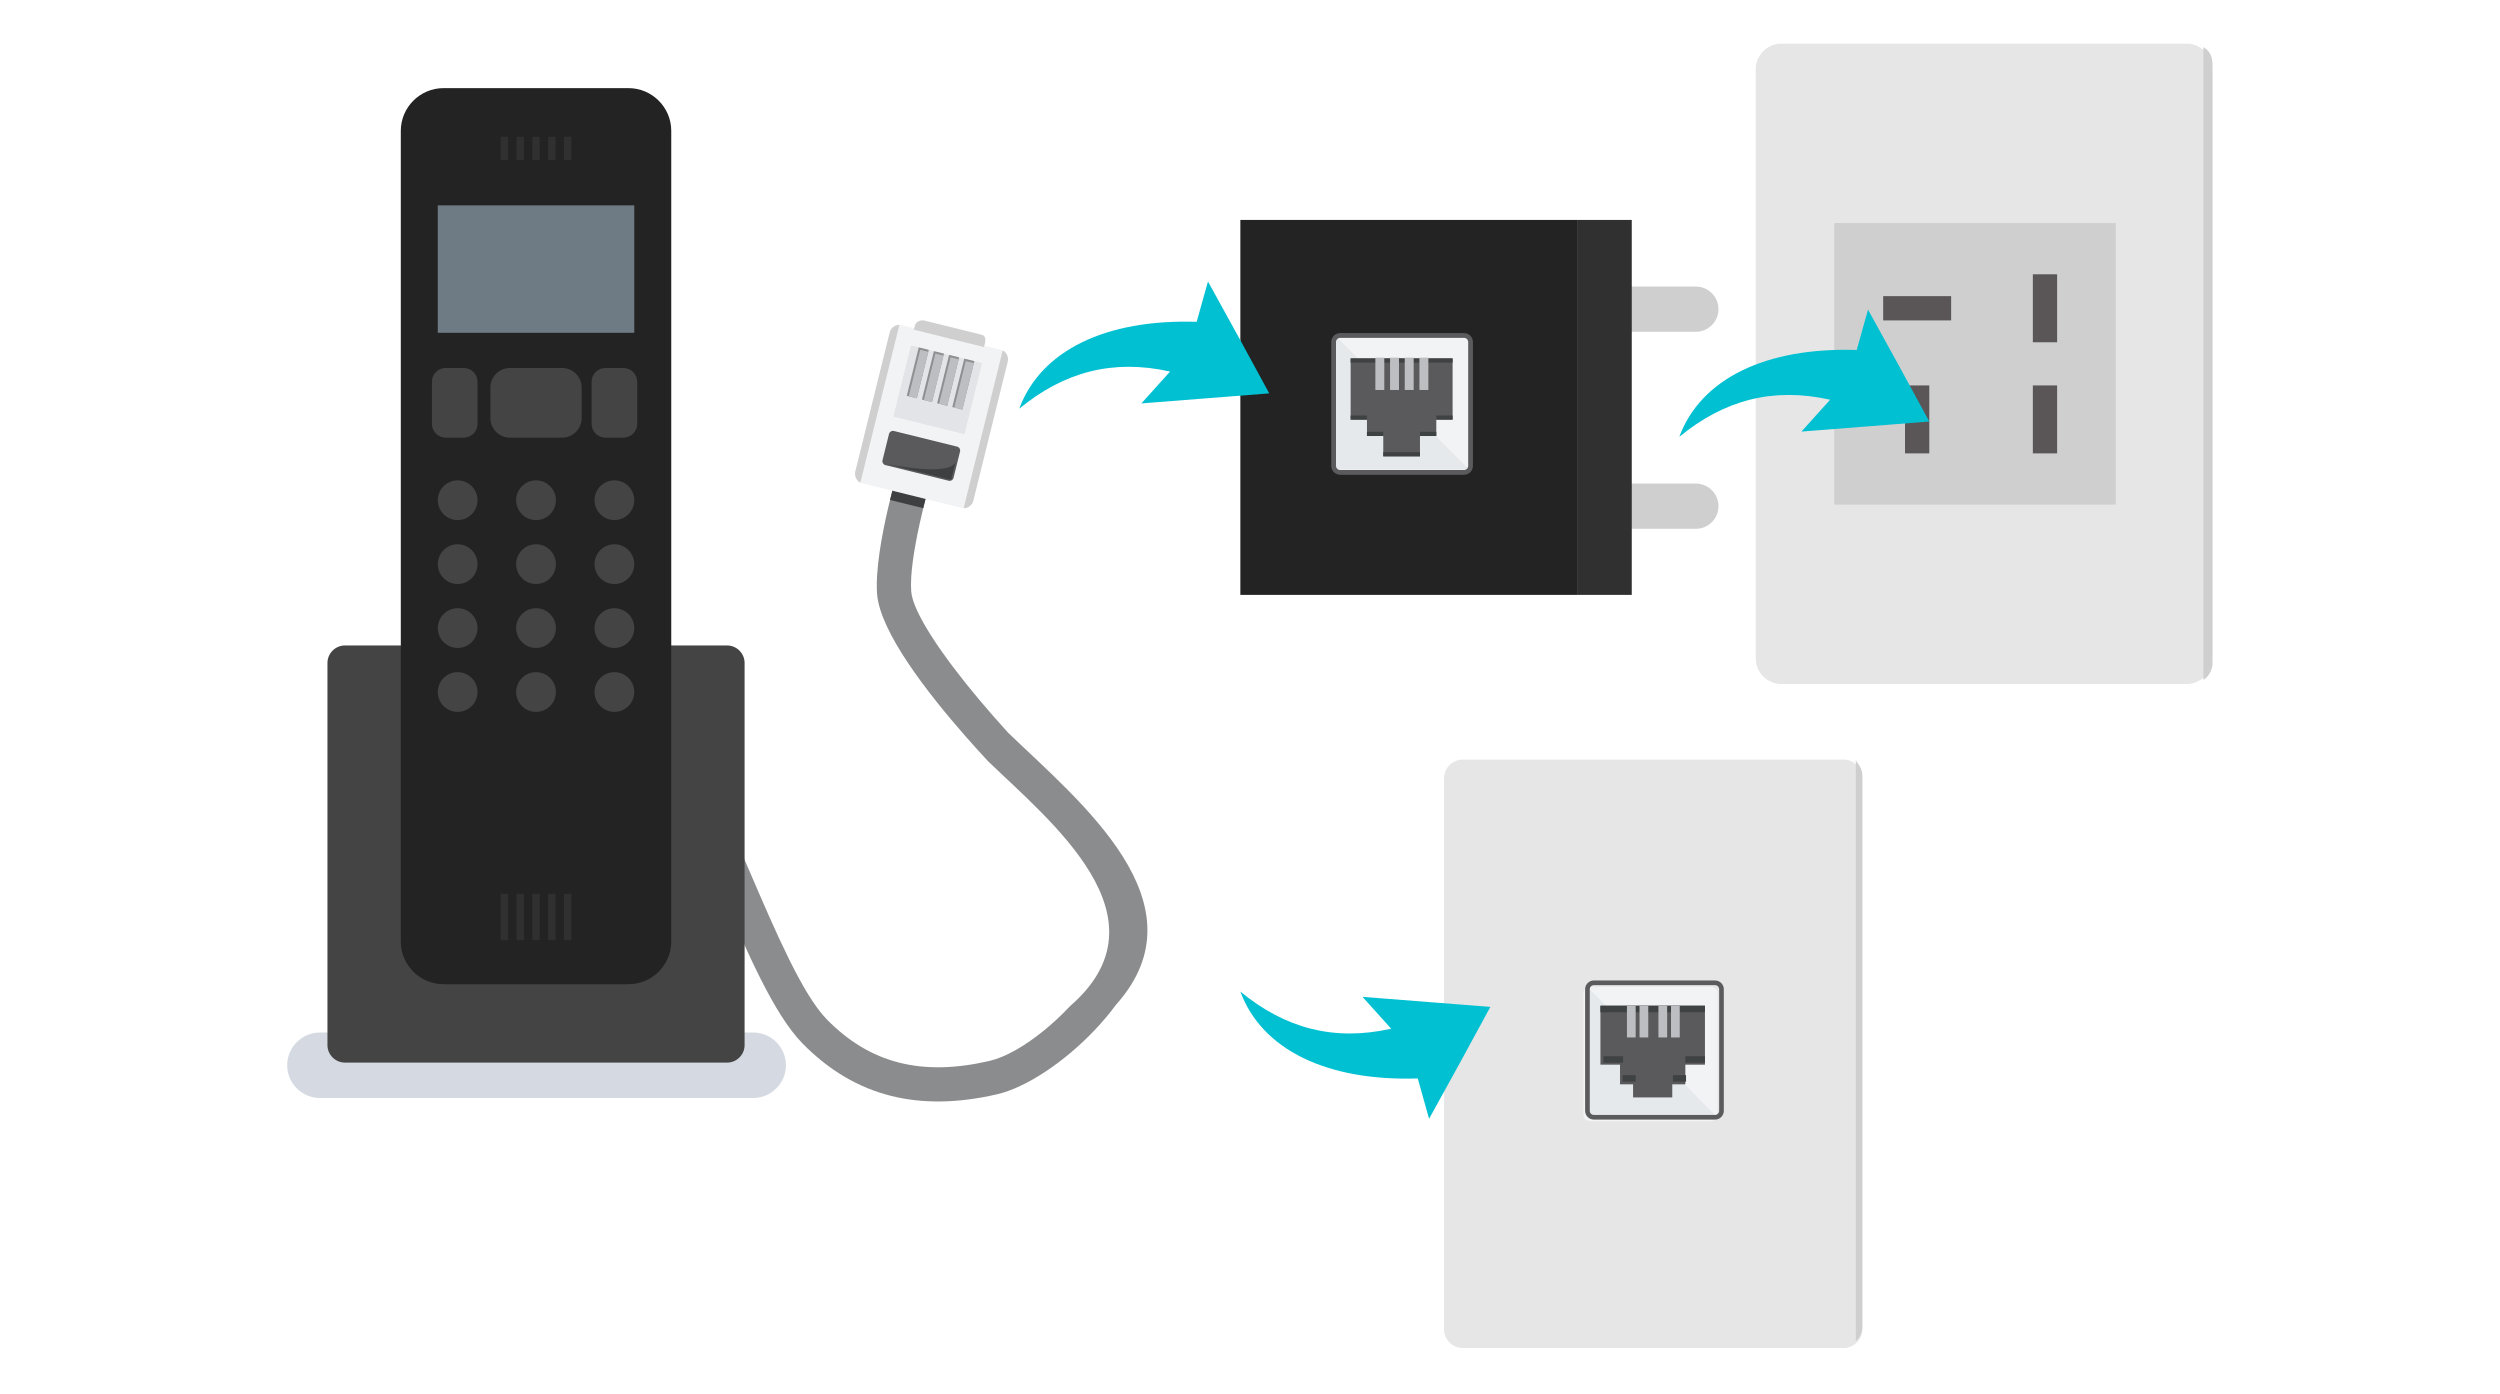 <?xml version="1.0" encoding="UTF-8"?>
<svg width="592px" height="330px" viewBox="0 0 592 330" version="1.1" xmlns="http://www.w3.org/2000/svg" xmlns:xlink="http://www.w3.org/1999/xlink">
    <title>isolar_rede2</title>
    <g id="Page-1" stroke="none" stroke-width="1" fill="none" fill-rule="evenodd">
        <g id="isolar_rede2" transform="translate(68, 10.337)">
            <path d="M449.793,151.64 L353.828,151.64 C350.488,151.64 347.754,148.907 347.754,145.566 L347.754,6.074 C347.754,2.733 350.488,4.26325641e-14 353.828,4.26325641e-14 L449.793,4.26325641e-14 C453.134,4.26325641e-14 455.868,2.733 455.868,6.074 L455.868,145.565 C455.868,148.907 453.134,151.64 449.793,151.64 Z" id="XMLID_130_" fill="#E6E6E6" fill-rule="nonzero" transform="translate(401.811, 75.82) scale(-1, 1) translate(-401.811, -75.82) "></path>
            <path d="M455.92,0.815 C454.798,1.473 453.763,2.668 453.763,4.85 C453.763,9.616 453.763,147.063 453.763,147.063 C453.763,147.063 453.935,149.438 455.92,150.657 L455.92,0.815 Z" id="XMLID_128_" fill="#CFCFCF" fill-rule="nonzero" transform="translate(454.842, 75.736) scale(-1, 1) translate(-454.842, -75.736) "></path>
            <path d="M333.58,114.884 L317.38,114.884 C314.433,114.884 312.022,112.473 312.022,109.526 L312.022,109.526 C312.022,106.58 314.433,104.169 317.38,104.169 L333.58,104.169 C336.527,104.169 338.938,106.58 338.938,109.526 L338.938,109.526 C338.938,112.473 336.527,114.884 333.58,114.884 Z" id="XMLID_126_" fill="#CFCFCF" fill-rule="nonzero" transform="translate(325.48, 109.526) scale(-1, 1) translate(-325.48, -109.526) "></path>
            <path d="M333.58,68.231 L317.38,68.231 C314.433,68.231 312.022,65.82 312.022,62.873 L312.022,62.873 C312.022,59.926 314.433,57.515 317.38,57.515 L333.58,57.515 C336.527,57.515 338.938,59.926 338.938,62.873 L338.938,62.873 C338.938,65.82 336.527,68.231 333.58,68.231 Z" id="XMLID_125_" fill="#CFCFCF" fill-rule="nonzero" transform="translate(325.48, 62.873) scale(-1, 1) translate(-325.48, -62.873) "></path>
            <rect id="XMLID_124_" fill="#232323" fill-rule="nonzero" transform="translate(265.68, 86.137) scale(-1, 1) translate(-265.68, -86.137) " x="225.717" y="41.741" width="79.927" height="88.791"></rect>
            <rect id="XMLID_123_" fill="#303030" fill-rule="nonzero" transform="translate(312.022, 86.137) scale(-1, 1) translate(-312.022, -86.137) " x="305.643" y="41.741" width="12.758" height="88.791"></rect>
            <path d="M278.78,101.53 L249.249,101.53 C248.453,101.53 247.801,100.878 247.801,100.082 L247.801,70.551 C247.801,69.754 248.453,69.103 249.249,69.103 L278.78,69.103 C279.577,69.103 280.228,69.754 280.228,70.551 L280.228,100.082 C280.228,100.878 279.577,101.53 278.78,101.53 Z" id="XMLID_122_" fill="#F2F3F5" fill-rule="nonzero" transform="translate(264.015, 85.316) scale(-1, 1) translate(-264.015, -85.316) "></path>
            <polyline id="XMLID_121_" fill="#E5E9EC" fill-rule="nonzero" transform="translate(264.136, 85.085) scale(-1, 1) translate(-264.136, -85.085) " points="279.883 100.837 279.887 69.332 248.385 100.837"></polyline>
            <path d="M278.674,102.093 L249.355,102.093 C248.186,102.093 247.237,101.143 247.237,99.976 L247.237,70.656 C247.237,69.488 248.187,68.539 249.355,68.539 L278.674,68.539 C279.842,68.539 280.791,69.489 280.791,70.656 L280.791,99.976 C280.791,101.144 279.841,102.093 278.674,102.093 Z M249.354,69.666 C248.807,69.666 248.364,70.111 248.364,70.656 L248.364,99.976 C248.364,100.522 248.807,100.966 249.354,100.966 L278.673,100.966 C279.219,100.966 279.663,100.521 279.663,99.976 L279.663,70.656 C279.663,70.11 279.219,69.666 278.673,69.666 L249.354,69.666 L249.354,69.666 Z" id="XMLID_118_" fill="#5B5B5D" fill-rule="nonzero" transform="translate(264.014, 85.316) scale(-1, 1) translate(-264.014, -85.316) "></path>
            <polygon id="XMLID_116_" fill="#5A5A5C" fill-rule="nonzero" transform="translate(263.903, 86.117) scale(-1, 1) translate(-263.903, -86.117) " points="263.772 74.529 251.831 74.529 251.831 89.014 255.694 89.014 255.694 92.877 259.557 92.877 259.557 97.706 263.772 97.706 268.248 97.706 268.248 92.877 272.111 92.877 272.111 89.014 275.974 89.014 275.974 74.529"></polygon>
            <rect id="XMLID_115_" fill="#3F4243" fill-rule="nonzero" transform="translate(263.903, 75.012) scale(-1, 1) translate(-263.903, -75.012) " x="251.831" y="74.529" width="24.142" height="1"></rect>
            <rect id="XMLID_114_" fill="#3F4243" fill-rule="nonzero" transform="translate(274.042, 88.532) scale(-1, 1) translate(-274.042, -88.532) " x="272.111" y="88.049" width="3.863" height="1"></rect>
            <rect id="XMLID_113_" fill="#3F4243" fill-rule="nonzero" transform="translate(253.763, 88.532) scale(-1, 1) translate(-253.763, -88.532) " x="251.831" y="88.049" width="3.863" height="1"></rect>
            <rect id="XMLID_112_" fill="#3F4243" fill-rule="nonzero" transform="translate(270.18, 92.394) scale(-1, 1) translate(-270.18, -92.394) " x="268.248" y="91.912" width="3.863" height="1"></rect>
            <rect id="XMLID_111_" fill="#3F4243" fill-rule="nonzero" transform="translate(263.903, 97.223) scale(-1, 1) translate(-263.903, -97.223) " x="259.557" y="96.74" width="8.691" height="1"></rect>
            <rect id="XMLID_110_" fill="#3F4243" fill-rule="nonzero" transform="translate(257.625, 92.394) scale(-1, 1) translate(-257.625, -92.394) " x="255.694" y="91.912" width="3.863" height="1"></rect>
            <rect id="XMLID_108_" fill="#BDBEC2" fill-rule="nonzero" transform="translate(265.7, 78.183) scale(-1, 1) translate(-265.7, -78.183) " x="264.643" y="74.354" width="2.115" height="7.656"></rect>
            <rect id="XMLID_107_" fill="#BDBEC2" fill-rule="nonzero" transform="translate(269.178, 78.183) scale(-1, 1) translate(-269.178, -78.183) " x="268.12" y="74.354" width="2.115" height="7.656"></rect>
            <rect id="XMLID_106_" fill="#BDBEC2" fill-rule="nonzero" transform="translate(262.223, 78.183) scale(-1, 1) translate(-262.223, -78.183) " x="261.165" y="74.354" width="2.115" height="7.656"></rect>
            <rect id="XMLID_105_" fill="#BDBEC2" fill-rule="nonzero" transform="translate(258.745, 78.183) scale(-1, 1) translate(-258.745, -78.183) " x="257.688" y="74.354" width="2.115" height="7.656"></rect>
            <rect id="XMLID_100_" fill="#CFCFCF" fill-rule="nonzero" transform="translate(399.681, 75.82) scale(-1, 1) translate(-399.681, -75.82) " x="366.348" y="42.487" width="66.666" height="66.666"></rect>
            <rect id="XMLID_99_" fill="#5A5657" fill-rule="nonzero" transform="translate(416.251, 62.663) scale(-1, 1) translate(-416.251, -62.663) " x="413.378" y="54.617" width="5.747" height="16.092"></rect>
            <rect id="XMLID_98_" fill="#5A5657" fill-rule="nonzero" transform="translate(385.983, 62.663) scale(-1, 1) translate(-385.983, -62.663) " x="377.938" y="59.789" width="16.092" height="5.747"></rect>
            <rect id="XMLID_97_" fill="#5A5657" fill-rule="nonzero" transform="translate(385.983, 88.978) scale(-1, 1) translate(-385.983, -88.978) " x="383.11" y="80.932" width="5.747" height="16.092"></rect>
            <rect id="XMLID_96_" fill="#5A5657" fill-rule="nonzero" transform="translate(416.251, 88.978) scale(-1, 1) translate(-416.251, -88.978) " x="413.378" y="80.932" width="5.747" height="16.092"></rect>
            <path d="M329.659,89.482 C339.739,90.274 349.345,91.029 359.936,91.86 C357.445,89.094 355.518,86.954 353.142,84.315 C366.752,81.275 378.3,84.424 388.857,93.11 C383.77,79.328 368.366,71.852 346.845,72.538 C346.04,69.666 345.209,66.704 344.168,62.987 C341.474,67.872 339.094,72.163 336.738,76.466 C334.425,80.688 332.137,84.923 329.659,89.482 Z" id="XMLID_93_" fill="#00C0D2" fill-rule="nonzero" transform="translate(359.258, 78.049) scale(-1, 1) translate(-359.258, -78.049) "></path>
            <path d="M139.323,249.2 C147.186,247.255 154.181,243.114 160.428,236.745 C167.245,229.794 173.582,215.048 180.291,199.436 C186.897,184.064 195.119,164.934 200.99,162.886 C203.103,162.149 204.217,159.839 203.481,157.729 C202.744,155.615 200.439,154.492 198.323,155.237 C189.706,158.243 182.951,172.732 172.85,196.238 C166.73,210.478 160.402,225.204 154.646,231.073 C144.431,241.488 132.198,244.607 116.147,240.889 C112.355,240.011 107.794,237.366 103.403,233.813 C101.208,232.036 99.057,230.033 97.067,227.91 C73.019,207.065 101.673,184.217 116.529,169.88 C118.08,168.2 119.823,166.285 121.653,164.205 C130.803,153.806 142.084,139.3 142.759,130.314 C143.595,119.194 136.822,97.454 136.533,96.534 C135.864,94.4 133.596,93.208 131.456,93.883 C129.323,94.551 128.135,96.825 128.804,98.959 C130.642,104.818 135.279,121.761 134.682,129.707 C134.312,134.626 127.425,144.818 118.611,155.315 C116.408,157.939 114.085,160.583 111.728,163.174 C94.918,179.399 64.734,203.552 86.155,227.554 C87.686,229.631 89.392,231.648 91.209,233.562 C98.476,241.214 107.488,247.198 114.32,248.781 C123.51,250.909 131.813,251.058 139.323,249.2 Z" id="XMLID_91_" fill="#8B8C8D" fill-rule="nonzero" transform="translate(141.228, 172.093) scale(-1, 1) translate(-141.228, -172.093) "></path>
            <path d="M145.971,110.005 C144.856,105.408 143.675,101.299 142.941,98.958 C142.273,96.824 143.46,94.55 145.594,93.882 C147.733,93.207 150,94.399 150.671,96.533 C150.804,96.959 152.324,101.839 153.837,108.059 L145.971,110.005 Z" id="XMLID_89_" fill="#3E3F41" fill-rule="nonzero" transform="translate(148.296, 101.849) scale(-1, 1) translate(-148.296, -101.849) "></path>
            <path d="M145.567,109.847 L168.651,104.137 C169.887,103.832 170.648,102.571 170.342,101.335 L162.195,68.394 C161.89,67.158 160.629,66.397 159.393,66.704 L136.309,72.412 C135.073,72.717 134.313,73.978 134.619,75.214 L142.766,108.156 C143.071,109.391 144.332,110.152 145.567,109.847 Z" id="XMLID_88_" fill="#F2F3F5" fill-rule="nonzero" transform="translate(152.48, 88.275) scale(-1, 1) translate(-152.48, -88.275) "></path>
            <path d="M134.468,66.588 C135.384,66.539 136.487,67.254 136.764,68.373 L144.911,101.315 C145.187,102.433 144.545,103.581 143.712,103.963 L134.468,66.588 Z" id="XMLID_87_" fill="#CFCFCF" fill-rule="nonzero" transform="translate(139.722, 85.275) scale(-1, 1) translate(-139.722, -85.275) "></path>
            <path d="M170.703,110.014 C169.788,110.064 168.684,109.348 168.407,108.23 L160.26,75.288 C159.984,74.169 160.626,73.022 161.459,72.639 L170.703,110.014 Z" id="XMLID_86_" fill="#CFCFCF" fill-rule="nonzero" transform="translate(165.449, 91.328) scale(-1, 1) translate(-165.449, -91.328) "></path>
            <path d="M148.737,71.842 L148.497,70.874 C148.272,69.965 148.401,69.143 149.31,68.918 L162.849,65.57 C163.758,65.344 164.872,65.859 165.097,66.768 L165.336,67.736 L148.737,71.842 Z" id="XMLID_84_" fill="#CFCFCF" fill-rule="nonzero" transform="translate(156.868, 68.679) scale(-1, 1) translate(-156.868, -68.679) "></path>
            <rect id="XMLID_83_" fill="#E3E4E7" fill-rule="nonzero" transform="translate(154.057, 81.973) scale(-1, 1) rotate(166.108) translate(-154.057, -81.973) " x="145.38" y="73.296" width="17.354" height="17.354"></rect>
            <rect id="XMLID_82_" fill="#8D8F90" fill-rule="nonzero" transform="translate(149.329, 77.949) scale(-1, 1) rotate(166.108) translate(-149.329, -77.949) " x="148.1" y="72.044" width="2.458" height="11.81"></rect>
            <rect id="XMLID_81_" fill="#BDBEC2" fill-rule="nonzero" transform="translate(149.506, 78.241) scale(-1, 1) rotate(166.108) translate(-149.506, -78.241) " x="148.517" y="72.577" width="1.976" height="11.328"></rect>
            <rect id="XMLID_79_" fill="#8D8F90" fill-rule="nonzero" transform="translate(152.924, 78.838) scale(-1, 1) rotate(166.108) translate(-152.924, -78.838) " x="151.695" y="72.933" width="2.458" height="11.81"></rect>
            <rect id="XMLID_78_" fill="#BDBEC2" fill-rule="nonzero" transform="translate(153.101, 79.13) scale(-1, 1) rotate(166.108) translate(-153.101, -79.13) " x="152.113" y="73.466" width="1.976" height="11.328"></rect>
            <rect id="XMLID_76_" fill="#8D8F90" fill-rule="nonzero" transform="translate(156.52, 79.727) scale(-1, 1) rotate(166.108) translate(-156.52, -79.727) " x="155.291" y="73.822" width="2.458" height="11.81"></rect>
            <rect id="XMLID_75_" fill="#BDBEC2" fill-rule="nonzero" transform="translate(156.696, 80.019) scale(-1, 1) rotate(166.108) translate(-156.696, -80.019) " x="155.708" y="74.355" width="1.976" height="11.328"></rect>
            <rect id="XMLID_73_" fill="#8D8F90" fill-rule="nonzero" transform="translate(160.115, 80.616) scale(-1, 1) rotate(166.108) translate(-160.115, -80.616) " x="158.886" y="74.711" width="2.458" height="11.81"></rect>
            <rect id="XMLID_72_" fill="#BDBEC2" fill-rule="nonzero" transform="translate(160.291, 80.908) scale(-1, 1) rotate(166.108) translate(-160.291, -80.908) " x="159.303" y="75.244" width="1.976" height="11.328"></rect>
            <path d="M143.674,103.505 L158.64,99.804 C159.15,99.678 159.464,99.157 159.338,98.646 L157.799,92.422 C157.673,91.912 157.152,91.597 156.642,91.724 L141.676,95.425 C141.166,95.551 140.851,96.072 140.977,96.583 L142.516,102.807 C142.642,103.317 143.163,103.631 143.674,103.505 Z" id="XMLID_69_" fill="#5A5A5C" fill-rule="nonzero" transform="translate(150.158, 97.614) scale(-1, 1) translate(-150.158, -97.614) "></path>
            <path d="M141.744,99.167 L142.624,102.723 C142.624,102.723 142.442,103.373 143.261,103.171 C144.08,102.968 158.242,99.465 158.242,99.465 C158.242,99.465 143.528,102.632 141.744,99.167 Z" id="XMLID_68_" fill="#3E3F41" fill-rule="nonzero" transform="translate(149.993, 101.189) scale(-1, 1) translate(-149.993, -101.189) "></path>
            <path d="M173.358,82.814 C183.438,83.606 193.045,84.361 203.635,85.192 C201.144,82.426 199.217,80.285 196.841,77.647 C210.452,74.606 222,77.756 232.557,86.442 C227.47,72.66 212.065,65.184 190.545,65.87 C189.739,62.998 188.908,60.035 187.867,56.318 C185.173,61.203 182.794,65.494 180.438,69.797 C178.125,74.02 175.836,78.256 173.358,82.814 Z" id="XMLID_92_" fill="#00C0D2" fill-rule="nonzero" transform="translate(202.957, 71.38) scale(-1, 1) translate(-202.957, -71.38) "></path>
            <g id="Group-2" transform="translate(323, 239.53) scale(-1, 1) translate(-323, -239.53) translate(273, 169.53)">
                <path d="M94.608,139.346 L4.444,139.346 C2,139.346 0,137.34 0,134.889 L0,4.457 C0,2.006 2,0 4.444,0 L94.608,0 C97.052,0 99.052,2.006 99.052,4.457 L99.052,134.889 C99.052,137.34 97.052,139.346 94.608,139.346 Z" id="Fill-1" fill="#E6E6E6"></path>
                <path d="M1.547,0 C1.547,0.605 0,1.703 0,3.709 L0,134.391 C0,134.391 0,136.574 1.547,137.694 L1.547,0 Z" id="Fill-3" fill="#CFCFCF"></path>
                <path d="M64.513,85.641 L35.812,85.641 C34.975,85.641 34.29,84.954 34.29,84.115 L34.29,55.328 C34.29,54.489 34.975,53.802 35.812,53.802 L64.513,53.802 C65.349,53.802 66.035,54.489 66.035,55.328 L66.035,84.115 C66.035,84.954 65.349,85.641 64.513,85.641" id="Fill-5" fill="#F2F3F5"></path>
                <polyline id="Fill-7" fill="#E5E9EC" points="65.125 84.735 65.128 53.802 34.29 84.735"></polyline>
                <path d="M34.872,53.415 C34.337,53.415 33.902,53.851 33.902,54.388 L33.902,83.174 C33.902,83.711 34.337,84.147 34.872,84.147 L63.572,84.147 C64.108,84.147 64.542,83.711 64.542,83.174 L64.542,54.388 C64.542,53.851 64.108,53.415 63.572,53.415 L34.872,53.415 Z M63.572,85.254 L34.872,85.254 C33.729,85.254 32.799,84.32 32.799,83.174 L32.799,54.388 C32.799,53.241 33.729,52.307 34.872,52.307 L63.572,52.307 C64.717,52.307 65.647,53.241 65.647,54.388 L65.647,83.174 C65.647,84.32 64.717,85.254 63.572,85.254 L63.572,85.254 Z" id="Fill-9" fill="#5B5B5D"></path>
                <polygon id="Fill-11" fill="#5A5A5C" points="49.655 58.285 37.272 58.285 37.272 72.247 41.912 72.247 41.912 76.901 45.006 76.901 45.006 80.004 49.655 80.004 54.286 80.004 54.286 76.901 57.379 76.901 57.379 72.247 62.019 72.247 62.019 58.285"></polygon>
                <polygon id="Fill-13" fill="#3F4243" points="37.272 59.837 62.019 59.837 62.019 58.285 37.272 58.285"></polygon>
                <polygon id="Fill-15" fill="#3F4243" points="37.272 71.793 41.912 71.793 41.912 70.241 37.272 70.241"></polygon>
                <polygon id="Fill-16" fill="#3F4243" points="56.654 71.793 61.294 71.793 61.294 70.241 56.654 70.241"></polygon>
                <polygon id="Fill-17" fill="#3F4243" points="41.745 76.276 44.838 76.276 44.838 74.725 41.745 74.725"></polygon>
                <polygon id="Fill-19" fill="#3F4243" points="53.672 76.276 56.765 76.276 56.765 74.725 53.672 74.725"></polygon>
                <polygon id="Fill-20" fill="#BDBEC2" points="46.217 65.803 48.287 65.803 48.287 58.285 46.217 58.285"></polygon>
                <polygon id="Fill-21" fill="#BDBEC2" points="43.236 65.803 45.305 65.803 45.305 58.285 43.236 58.285"></polygon>
                <polygon id="Fill-22" fill="#BDBEC2" points="50.69 65.803 52.76 65.803 52.76 58.285 50.69 58.285"></polygon>
                <polygon id="Fill-23" fill="#BDBEC2" points="53.672 65.803 55.741 65.803 55.741 58.285 53.672 58.285"></polygon>
            </g>
            <path d="M225.717,250.963 C235.797,251.755 245.404,252.51 255.994,253.342 C253.503,250.575 251.576,248.435 249.2,245.796 C262.81,242.756 274.358,245.906 284.915,254.592 C279.829,240.809 264.424,233.334 242.903,234.02 C242.098,231.148 241.267,228.185 240.226,224.468 C237.532,229.352 235.153,233.644 232.796,237.946 C230.483,242.17 228.195,246.406 225.717,250.963 Z" id="XMLID_92_" fill="#00C0D2" fill-rule="nonzero" transform="translate(255.316, 239.53) scale(-1, -1) translate(-255.316, -239.53) "></path>
            <g id="Group-3" transform="translate(0, 10.532)">
                <path d="M110.36,239.139 L7.755,239.139 C3.49,239.139 -1.0658141e-13,235.649 -1.0658141e-13,231.385 C-1.0658141e-13,227.119 3.49,223.63 7.755,223.63 L110.36,223.63 C114.625,223.63 118.115,227.119 118.115,231.385 C118.115,235.649 114.625,239.139 110.36,239.139 Z" id="Fill-2" fill="#D5DAE2"></path>
                <path d="M104.175,230.757 L13.688,230.757 C11.407,230.757 9.541,228.891 9.541,226.611 L9.541,136.123 C9.541,133.843 11.407,131.977 13.688,131.977 L104.175,131.977 C106.455,131.977 108.321,133.843 108.321,136.123 L108.321,226.611 C108.321,228.891 106.455,230.757 104.175,230.757" id="Fill-4" fill="#444444"></path>
                <path d="M80.841,212.198 L37.021,212.198 C31.459,212.198 26.909,207.647 26.909,202.086 L26.909,10.112 C26.909,4.551 31.459,-7.10542736e-14 37.021,-7.10542736e-14 L80.841,-7.10542736e-14 C86.403,-7.10542736e-14 90.953,4.551 90.953,10.112 L90.953,202.086 C90.953,207.647 86.403,212.198 80.841,212.198" id="Fill-6" fill="#232323"></path>
                <path d="M45.078,97.581 C45.078,100.179 42.972,102.286 40.373,102.286 C37.775,102.286 35.669,100.179 35.669,97.581 C35.669,94.983 37.775,92.876 40.373,92.876 C42.972,92.876 45.078,94.983 45.078,97.581" id="Fill-8" fill="#444444"></path>
                <path d="M63.637,97.581 C63.637,100.179 61.531,102.286 58.932,102.286 C56.334,102.286 54.228,100.179 54.228,97.581 C54.228,94.983 56.334,92.876 58.932,92.876 C61.531,92.876 63.637,94.983 63.637,97.581" id="Fill-10" fill="#444444"></path>
                <path d="M82.196,97.581 C82.196,100.179 80.09,102.286 77.491,102.286 C74.893,102.286 72.787,100.179 72.787,97.581 C72.787,94.983 74.893,92.876 77.491,92.876 C80.09,92.876 82.196,94.983 82.196,97.581" id="Fill-12" fill="#444444"></path>
                <path d="M45.077,112.721 C45.077,115.319 42.971,117.426 40.372,117.426 C37.774,117.426 35.668,115.319 35.668,112.721 C35.668,110.123 37.774,108.016 40.372,108.016 C42.971,108.016 45.077,110.123 45.077,112.721" id="Fill-14" fill="#444444"></path>
                <path d="M63.636,112.721 C63.636,115.319 61.53,117.426 58.931,117.426 C56.333,117.426 54.227,115.319 54.227,112.721 C54.227,110.123 56.333,108.016 58.931,108.016 C61.53,108.016 63.636,110.123 63.636,112.721" id="Fill-16" fill="#444444"></path>
                <path d="M82.195,112.721 C82.195,115.319 80.089,117.426 77.49,117.426 C74.892,117.426 72.786,115.319 72.786,112.721 C72.786,110.123 74.892,108.016 77.49,108.016 C80.089,108.016 82.195,110.123 82.195,112.721" id="Fill-18" fill="#444444"></path>
                <path d="M45.077,127.862 C45.077,130.459 42.971,132.566 40.372,132.566 C37.774,132.566 35.668,130.459 35.668,127.862 C35.668,125.263 37.774,123.156 40.372,123.156 C42.971,123.156 45.077,125.263 45.077,127.862" id="Fill-20" fill="#444444"></path>
                <path d="M63.636,127.862 C63.636,130.459 61.53,132.566 58.931,132.566 C56.333,132.566 54.227,130.459 54.227,127.862 C54.227,125.263 56.333,123.156 58.931,123.156 C61.53,123.156 63.636,125.263 63.636,127.862" id="Fill-22" fill="#444444"></path>
                <path d="M82.195,127.862 C82.195,130.459 80.089,132.566 77.49,132.566 C74.892,132.566 72.786,130.459 72.786,127.862 C72.786,125.263 74.892,123.156 77.49,123.156 C80.089,123.156 82.195,125.263 82.195,127.862" id="Fill-24" fill="#444444"></path>
                <path d="M45.077,143.002 C45.077,145.6 42.971,147.707 40.372,147.707 C37.774,147.707 35.668,145.6 35.668,143.002 C35.668,140.404 37.774,138.297 40.372,138.297 C42.971,138.297 45.077,140.404 45.077,143.002" id="Fill-26" fill="#444444"></path>
                <path d="M63.636,143.002 C63.636,145.6 61.53,147.707 58.931,147.707 C56.333,147.707 54.227,145.6 54.227,143.002 C54.227,140.404 56.333,138.297 58.931,138.297 C61.53,138.297 63.636,140.404 63.636,143.002" id="Fill-28" fill="#444444"></path>
                <path d="M82.195,143.002 C82.195,145.6 80.089,147.707 77.49,147.707 C74.892,147.707 72.786,145.6 72.786,143.002 C72.786,140.404 74.892,138.297 77.49,138.297 C80.089,138.297 82.195,140.404 82.195,143.002" id="Fill-30" fill="#444444"></path>
                <polygon id="Fill-32" fill="#6F7B84" points="35.668 57.936 82.195 57.936 82.195 27.757 35.668 27.757"></polygon>
                <path d="M65.113,82.771 L52.751,82.771 C50.207,82.771 48.126,80.69 48.126,78.146 L48.126,70.896 C48.126,68.352 50.207,66.271 52.751,66.271 L65.113,66.271 C67.657,66.271 69.738,68.352 69.738,70.896 L69.738,78.146 C69.738,80.69 67.657,82.771 65.113,82.771" id="Fill-34" fill="#444444"></path>
                <path d="M41.807,82.771 L37.542,82.771 C35.744,82.771 34.272,81.3 34.272,79.501 L34.272,69.541 C34.272,67.742 35.744,66.271 37.542,66.271 L41.807,66.271 C43.605,66.271 45.077,67.742 45.077,69.541 L45.077,79.501 C45.077,81.3 43.605,82.771 41.807,82.771" id="Fill-35" fill="#444444"></path>
                <path d="M79.623,82.771 L75.358,82.771 C73.56,82.771 72.088,81.3 72.088,79.501 L72.088,69.541 C72.088,67.742 73.56,66.271 75.358,66.271 L79.623,66.271 C81.421,66.271 82.893,67.742 82.893,69.541 L82.893,79.501 C82.893,81.3 81.421,82.771 79.623,82.771" id="Fill-36" fill="#444444"></path>
                <polygon id="Fill-37" fill="#303030" points="50.557 17.02 52.307 17.02 52.307 11.52 50.557 11.52"></polygon>
                <polygon id="Fill-38" fill="#303030" points="54.307 17.02 56.057 17.02 56.057 11.52 54.307 11.52"></polygon>
                <polygon id="Fill-39" fill="#303030" points="58.057 17.02 59.807 17.02 59.807 11.52 58.057 11.52"></polygon>
                <polygon id="Fill-40" fill="#303030" points="61.807 17.02 63.557 17.02 63.557 11.52 61.807 11.52"></polygon>
                <polygon id="Fill-41" fill="#303030" points="65.557 17.02 67.307 17.02 67.307 11.52 65.557 11.52"></polygon>
                <polygon id="Fill-42" fill="#303030" points="50.557 201.77 52.307 201.77 52.307 190.77 50.557 190.77"></polygon>
                <polygon id="Fill-43" fill="#303030" points="54.307 201.77 56.057 201.77 56.057 190.77 54.307 190.77"></polygon>
                <polygon id="Fill-44" fill="#303030" points="58.057 201.77 59.807 201.77 59.807 190.77 58.057 190.77"></polygon>
                <polygon id="Fill-45" fill="#303030" points="61.807 201.77 63.557 201.77 63.557 190.77 61.807 190.77"></polygon>
                <polygon id="Fill-46" fill="#303030" points="65.557 201.77 67.307 201.77 67.307 190.77 65.557 190.77"></polygon>
            </g>
        </g>
    </g>
</svg>